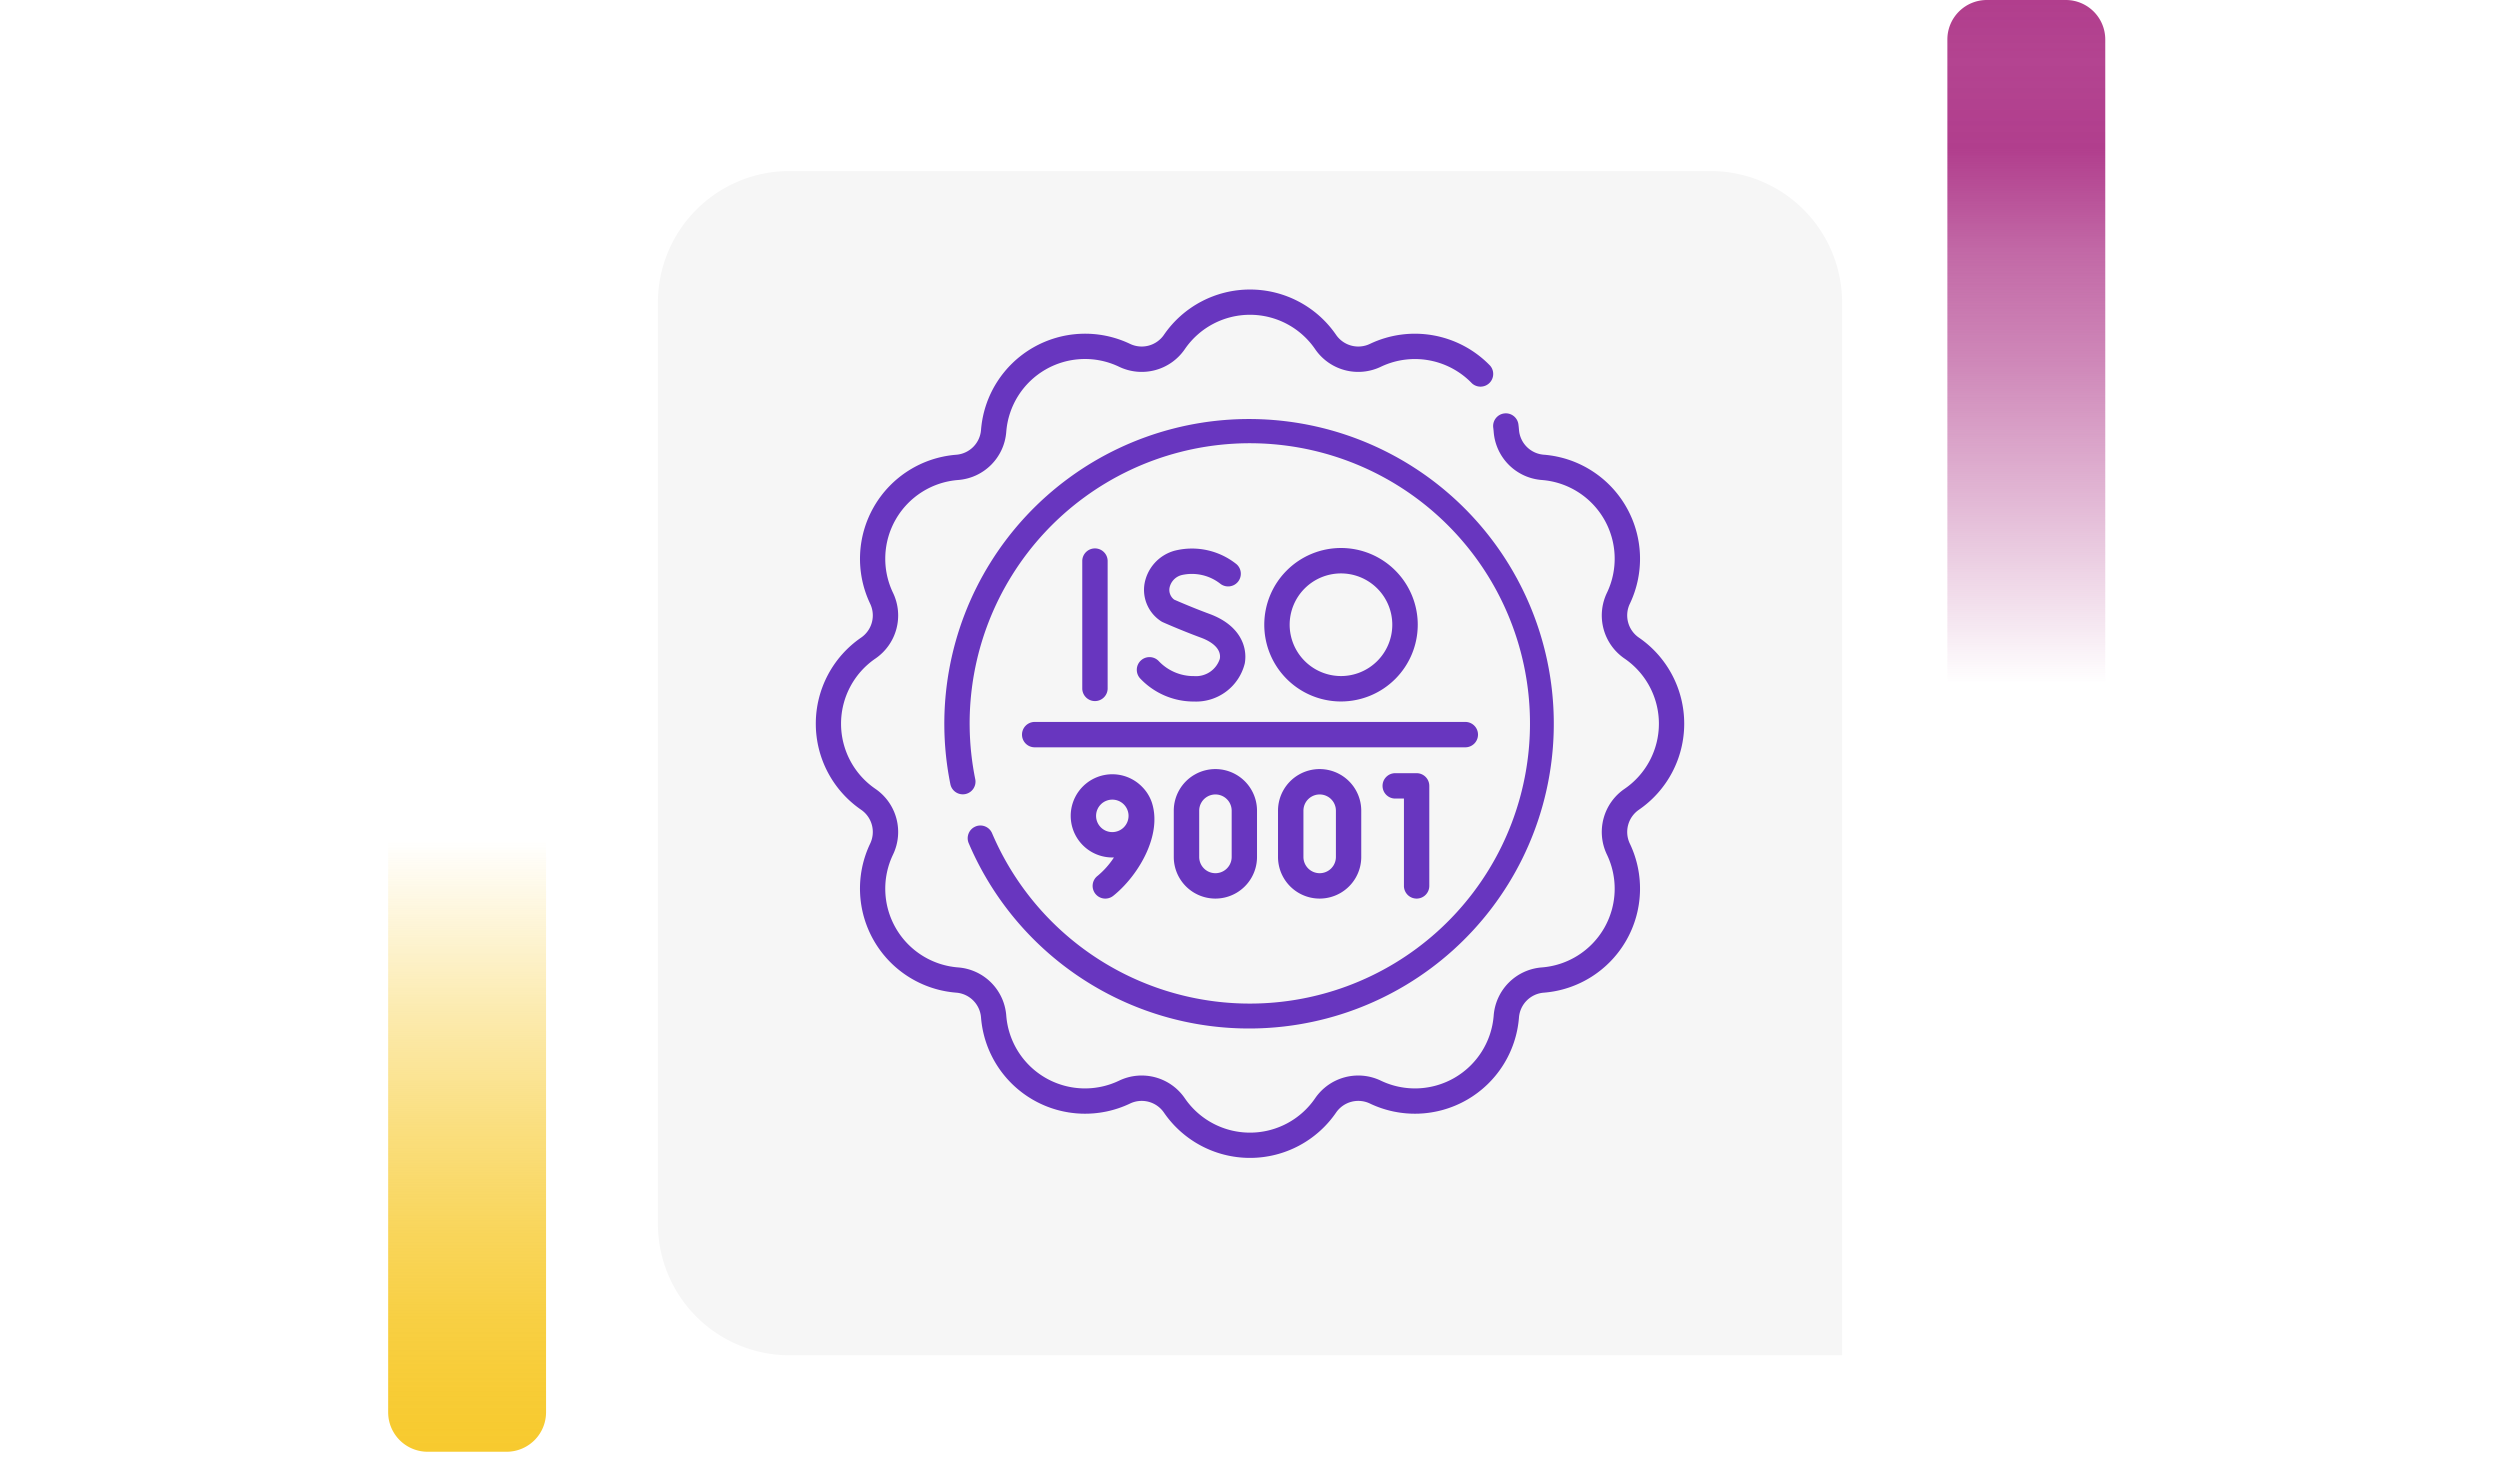 <svg xmlns="http://www.w3.org/2000/svg" xmlns:xlink="http://www.w3.org/1999/xlink" width="190" height="112" viewBox="0 0 190 112">
  <defs>
    <linearGradient id="linear-gradient" x1="0.5" x2="0.5" y2="1" gradientUnits="objectBoundingBox">
      <stop offset="0" stop-color="#f7ca2e" stop-opacity="0"/>
      <stop offset="0.091" stop-color="#f7ca2e" stop-opacity="0.129"/>
      <stop offset="0.283" stop-color="#f7ca2e" stop-opacity="0.388"/>
      <stop offset="0.465" stop-color="#f7ca2e" stop-opacity="0.612"/>
      <stop offset="0.633" stop-color="#f7ca2e" stop-opacity="0.78"/>
      <stop offset="0.784" stop-color="#f7ca2e" stop-opacity="0.902"/>
      <stop offset="0.911" stop-color="#f7ca2e" stop-opacity="0.969"/>
      <stop offset="1" stop-color="#f7ca2e"/>
    </linearGradient>
    <linearGradient id="linear-gradient-2" x1="0.5" x2="0.5" y2="1" gradientUnits="objectBoundingBox">
      <stop offset="0" stop-color="#b13e8d" stop-opacity="0"/>
      <stop offset="0.091" stop-color="#b13e8d" stop-opacity="0.129"/>
      <stop offset="0.283" stop-color="#b13e8d" stop-opacity="0.388"/>
      <stop offset="0.465" stop-color="#b13e8d" stop-opacity="0.612"/>
      <stop offset="0.633" stop-color="#b13e8d" stop-opacity="0.78"/>
      <stop offset="0.784" stop-color="#b13e8d"/>
      <stop offset="0.911" stop-color="#b13e8d" stop-opacity="0.969"/>
      <stop offset="1" stop-color="#b13e8d"/>
    </linearGradient>
    <filter id="Rectángulo_40720" x="41" y="4" width="108" height="108" filterUnits="userSpaceOnUse">
      <feOffset dy="3" input="SourceAlpha"/>
      <feGaussianBlur stdDeviation="3" result="blur"/>
      <feFlood flood-opacity="0.161"/>
      <feComposite operator="in" in2="blur"/>
      <feComposite in="SourceGraphic"/>
    </filter>
  </defs>
  <g id="Grupo_138684" data-name="Grupo 138684" transform="translate(-180 -395)">
    <g id="Grupo_138741" data-name="Grupo 138741">
      <g id="Grupo_128321" data-name="Grupo 128321" transform="translate(0 -4)">
        <rect id="Rectángulo_40586" data-name="Rectángulo 40586" width="190" height="20" transform="translate(180 444)" fill="none"/>
        <g id="Grupo_108405" data-name="Grupo 108405" transform="translate(209.5 463)">
          <path id="Rectángulo_5242" data-name="Rectángulo 5242" d="M0,0H12a0,0,0,0,1,0,0V43.333a3,3,0,0,1-3,3H3a3,3,0,0,1-3-3V0A0,0,0,0,1,0,0Z" transform="translate(0 0)" fill="url(#linear-gradient)"/>
        </g>
        <g id="Grupo_108406" data-name="Grupo 108406" transform="translate(340 451) rotate(180)">
          <path id="Rectángulo_5242-2" data-name="Rectángulo 5242" d="M0,0H12a0,0,0,0,1,0,0V49a3,3,0,0,1-3,3H3a3,3,0,0,1-3-3V0A0,0,0,0,1,0,0Z" transform="translate(0 0)" fill="url(#linear-gradient-2)"/>
        </g>
        <g transform="matrix(1, 0, 0, 1, 180, 399)" filter="url(#Rectángulo_40720)">
          <path id="Rectángulo_40720-2" data-name="Rectángulo 40720" d="M10,0H80A10,10,0,0,1,90,10V90a0,0,0,0,1,0,0H10A10,10,0,0,1,0,80V10A10,10,0,0,1,10,0Z" transform="translate(50 10)" fill="#f6f6f6"/>
        </g>
      </g>
      <g id="control-de-calidad" transform="translate(242 417)">
        <g id="Grupo_138683" data-name="Grupo 138683" transform="translate(0 0)">
          <g id="Grupo_138682" data-name="Grupo 138682">
            <path id="Trazado_198709" data-name="Trazado 198709" d="M69.418,66.567a.964.964,0,0,0,.964-.964V58a.965.965,0,0,0-.964-.964H67.793a.964.964,0,1,0,0,1.929h.661V65.6A.965.965,0,0,0,69.418,66.567Z" transform="translate(-23.755 -20.274)" fill="#6836bf"/>
            <path id="Trazado_198710" data-name="Trazado 198710" d="M32.111,64.876a.964.964,0,0,0,1.154,1.545c.064-.047.125-.1.185-.15,1.8-1.521,3.558-4.507,2.782-6.939a3.107,3.107,0,0,0-.769-1.236,3.162,3.162,0,1,0-2.243,5.391c.041,0,.082,0,.123,0A6.3,6.3,0,0,1,32.111,64.876Zm1.109-3.317a1.234,1.234,0,1,1,1.234-1.234A1.235,1.235,0,0,1,33.22,61.558Z" transform="translate(-10.684 -20.319)" fill="#6836bf"/>
            <path id="Trazado_198711" data-name="Trazado 198711" d="M42.212,59.716v3.516a3.163,3.163,0,1,0,6.326,0V59.716a3.163,3.163,0,1,0-6.326,0Zm4.4,0v3.516a1.234,1.234,0,1,1-2.468,0V59.716a1.234,1.234,0,1,1,2.468,0Z" transform="translate(-15.005 -20.103)" fill="#6836bf"/>
            <path id="Trazado_198712" data-name="Trazado 198712" d="M54.5,59.716v3.516a3.163,3.163,0,1,0,6.326,0V59.716a3.163,3.163,0,1,0-6.326,0Zm4.4,0v3.516a1.234,1.234,0,1,1-2.468,0V59.716a1.234,1.234,0,1,1,2.468,0Z" transform="translate(-19.371 -20.103)" fill="#6836bf"/>
            <path id="Trazado_198713" data-name="Trazado 198713" d="M62.561,39.538a7.934,7.934,0,0,0,0-13.076,2.049,2.049,0,0,1-.691-2.58,7.934,7.934,0,0,0-6.538-11.324,2.049,2.049,0,0,1-1.889-1.889c-.011-.145-.027-.293-.047-.442a.965.965,0,0,0-1.912.259c.015.113.027.226.036.335a3.97,3.97,0,0,0,3.659,3.659,6,6,0,0,1,4.949,8.572,3.97,3.97,0,0,0,1.339,5,6,6,0,0,1,0,9.9,3.97,3.97,0,0,0-1.339,5,6,6,0,0,1-4.949,8.572,3.97,3.97,0,0,0-3.659,3.659,6,6,0,0,1-8.572,4.949,3.97,3.97,0,0,0-5,1.339,6,6,0,0,1-9.9,0,3.97,3.97,0,0,0-5-1.339,6,6,0,0,1-8.572-4.949,3.97,3.97,0,0,0-3.659-3.659,6,6,0,0,1-4.949-8.572,3.97,3.97,0,0,0-1.339-5,6,6,0,0,1,0-9.9,3.97,3.97,0,0,0,1.339-5,6,6,0,0,1,4.949-8.572,3.97,3.97,0,0,0,3.659-3.659,6,6,0,0,1,8.572-4.949,3.97,3.97,0,0,0,5-1.339,6,6,0,0,1,9.9,0,3.97,3.97,0,0,0,5,1.339,6.014,6.014,0,0,1,6.919,1.26A.965.965,0,0,0,51.258,5.8a7.943,7.943,0,0,0-9.14-1.666,2.049,2.049,0,0,1-2.58-.691,7.934,7.934,0,0,0-13.076,0,2.05,2.05,0,0,1-2.58.691,7.934,7.934,0,0,0-11.324,6.538,2.049,2.049,0,0,1-1.889,1.889A7.934,7.934,0,0,0,4.131,23.882a2.05,2.05,0,0,1-.691,2.58,7.934,7.934,0,0,0,0,13.076,2.049,2.049,0,0,1,.691,2.58,7.934,7.934,0,0,0,6.538,11.324,2.049,2.049,0,0,1,1.889,1.889A7.934,7.934,0,0,0,23.882,61.87a2.05,2.05,0,0,1,2.58.691,7.934,7.934,0,0,0,13.076,0,2.05,2.05,0,0,1,2.58-.691,7.934,7.934,0,0,0,11.324-6.538,2.049,2.049,0,0,1,1.889-1.889A7.934,7.934,0,0,0,61.87,42.119a2.05,2.05,0,0,1,.691-2.58Z" transform="translate(0 0)" fill="#6836bf"/>
            <path id="Trazado_198714" data-name="Trazado 198714" d="M17.517,46.188a.965.965,0,0,0-.509,1.266A23.16,23.16,0,1,0,15.621,43a.965.965,0,0,0,1.89-.385,21.293,21.293,0,1,1,1.272,4.08.965.965,0,0,0-1.266-.509Z" transform="translate(-5.386 -5.37)" fill="#6836bf"/>
            <path id="Trazado_198715" data-name="Trazado 198715" d="M33.35,41.184V31.449a.965.965,0,0,0-1.929,0v9.735a.965.965,0,0,0,1.929,0Z" transform="translate(-11.169 -10.836)" fill="#6836bf"/>
            <path id="Trazado_198716" data-name="Trazado 198716" d="M42.211,40.219a3.645,3.645,0,0,1-2.678-1.126.965.965,0,0,0-1.429,1.3,5.6,5.6,0,0,0,4.107,1.76,3.812,3.812,0,0,0,3.848-2.9c.224-1.257-.359-2.9-2.669-3.755-1.237-.456-2.385-.954-2.693-1.089a.921.921,0,0,1-.359-.888,1.254,1.254,0,0,1,.951-.986,3.5,3.5,0,0,1,2.912.666.965.965,0,0,0,1.237-1.48,5.407,5.407,0,0,0-4.706-1.033,3.175,3.175,0,0,0-2.3,2.559A2.844,2.844,0,0,0,39.7,36.052a.966.966,0,0,0,.134.073c.056.025,1.389.618,2.891,1.173,1.028.379,1.552.965,1.438,1.606A1.9,1.9,0,0,1,42.211,40.219Z" transform="translate(-13.456 -10.836)" fill="#6836bf"/>
            <path id="Trazado_198717" data-name="Trazado 198717" d="M64.546,36.316a5.832,5.832,0,1,0-5.832,5.832A5.839,5.839,0,0,0,64.546,36.316Zm-9.735,0a3.9,3.9,0,1,1,3.9,3.9A3.907,3.907,0,0,1,54.811,36.316Z" transform="translate(-18.797 -10.836)" fill="#6836bf"/>
            <path id="Trazado_198718" data-name="Trazado 198718" d="M24.315,51.958a.964.964,0,0,0,.964.964H58.007a.964.964,0,1,0,0-1.929H25.28A.965.965,0,0,0,24.315,51.958Z" transform="translate(-8.643 -18.126)" fill="#6836bf"/>
          </g>
        </g>
      </g>
    </g>
  </g>
</svg>
